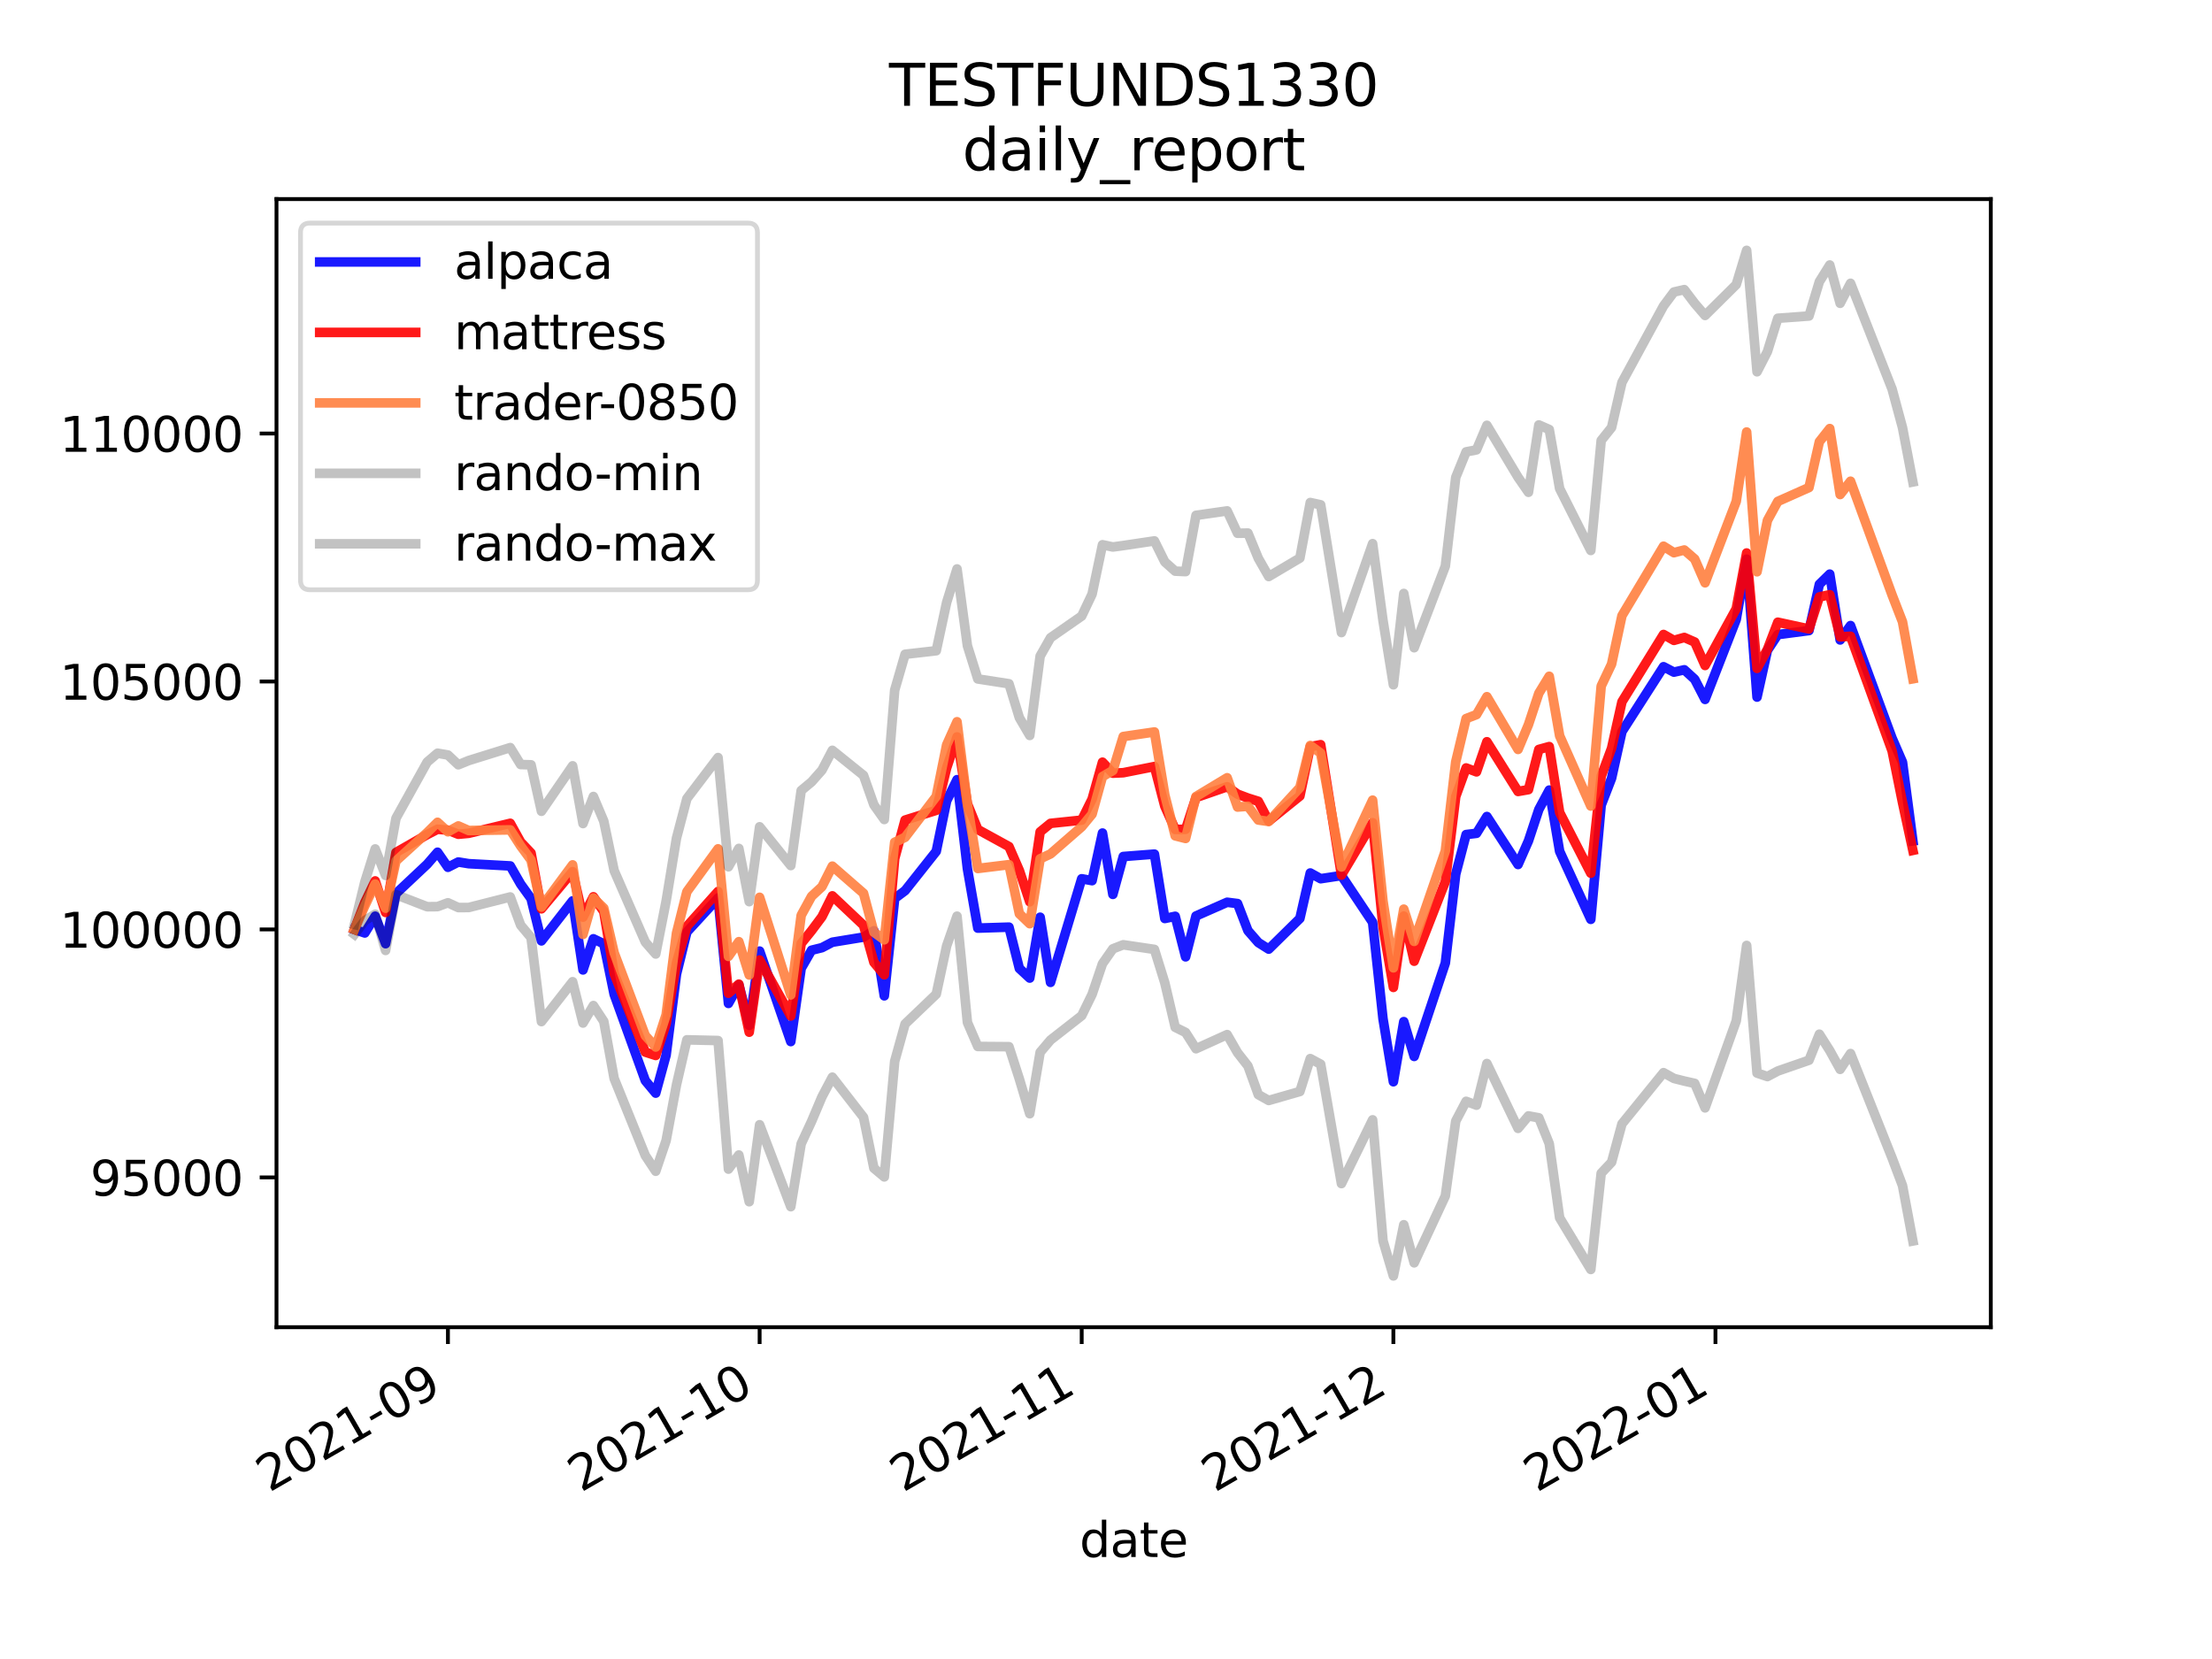 <?xml version="1.0" encoding="utf-8" standalone="no"?>
<!DOCTYPE svg PUBLIC "-//W3C//DTD SVG 1.1//EN"
  "http://www.w3.org/Graphics/SVG/1.1/DTD/svg11.dtd">
<svg height="345.6pt" version="1.1" viewBox="0 0 460.8 345.6" width="460.8pt" xmlns="http://www.w3.org/2000/svg" xmlns:xlink="http://www.w3.org/1999/xlink">
 <defs>
  <style type="text/css">*{stroke-linecap:butt;stroke-linejoin:round;}</style>
 </defs>
 <g id="figure_1">
  <g id="patch_1">
   <path d="M 0 345.6 
L 460.8 345.6 
L 460.8 0 
L 0 0 
z
" style="fill:#ffffff;"/>
  </g>
  <g id="axes_1">
   <g id="patch_2">
    <path d="M 57.6 276.48 
L 414.72 276.48 
L 414.72 41.472 
L 57.6 41.472 
z
" style="fill:#ffffff;"/>
   </g>
   <g id="matplotlib.axis_1">
    <g id="xtick_1">
     <g id="line2d_1">
      <defs>
       <path d="M 0 0 
L 0 3.5 
" id="m28f883f5e0" style="stroke:#000000;stroke-width:0.8;"/>
      </defs>
      <g>
       <use style="stroke:#000000;stroke-width:0.8;" x="93.312" xlink:href="#m28f883f5e0" y="276.48"/>
      </g>
     </g>
     <g id="text_1">
      <!-- 2021-09 -->
      <g transform="translate(56.087 310.952)rotate(-30)scale(0.1 -0.1)">
       <defs>
        <path d="M 1228 531 
L 3431 531 
L 3431 0 
L 469 0 
L 469 531 
Q 828 903 1448 1529 
Q 2069 2156 2228 2338 
Q 2531 2678 2651 2914 
Q 2772 3150 2772 3378 
Q 2772 3750 2511 3984 
Q 2250 4219 1831 4219 
Q 1534 4219 1204 4116 
Q 875 4013 500 3803 
L 500 4441 
Q 881 4594 1212 4672 
Q 1544 4750 1819 4750 
Q 2544 4750 2975 4387 
Q 3406 4025 3406 3419 
Q 3406 3131 3298 2873 
Q 3191 2616 2906 2266 
Q 2828 2175 2409 1742 
Q 1991 1309 1228 531 
z
" id="DejaVuSans-32" transform="scale(0.016)"/>
        <path d="M 2034 4250 
Q 1547 4250 1301 3770 
Q 1056 3291 1056 2328 
Q 1056 1369 1301 889 
Q 1547 409 2034 409 
Q 2525 409 2770 889 
Q 3016 1369 3016 2328 
Q 3016 3291 2770 3770 
Q 2525 4250 2034 4250 
z
M 2034 4750 
Q 2819 4750 3233 4129 
Q 3647 3509 3647 2328 
Q 3647 1150 3233 529 
Q 2819 -91 2034 -91 
Q 1250 -91 836 529 
Q 422 1150 422 2328 
Q 422 3509 836 4129 
Q 1250 4750 2034 4750 
z
" id="DejaVuSans-30" transform="scale(0.016)"/>
        <path d="M 794 531 
L 1825 531 
L 1825 4091 
L 703 3866 
L 703 4441 
L 1819 4666 
L 2450 4666 
L 2450 531 
L 3481 531 
L 3481 0 
L 794 0 
L 794 531 
z
" id="DejaVuSans-31" transform="scale(0.016)"/>
        <path d="M 313 2009 
L 1997 2009 
L 1997 1497 
L 313 1497 
L 313 2009 
z
" id="DejaVuSans-2d" transform="scale(0.016)"/>
        <path d="M 703 97 
L 703 672 
Q 941 559 1184 500 
Q 1428 441 1663 441 
Q 2288 441 2617 861 
Q 2947 1281 2994 2138 
Q 2813 1869 2534 1725 
Q 2256 1581 1919 1581 
Q 1219 1581 811 2004 
Q 403 2428 403 3163 
Q 403 3881 828 4315 
Q 1253 4750 1959 4750 
Q 2769 4750 3195 4129 
Q 3622 3509 3622 2328 
Q 3622 1225 3098 567 
Q 2575 -91 1691 -91 
Q 1453 -91 1209 -44 
Q 966 3 703 97 
z
M 1959 2075 
Q 2384 2075 2632 2365 
Q 2881 2656 2881 3163 
Q 2881 3666 2632 3958 
Q 2384 4250 1959 4250 
Q 1534 4250 1286 3958 
Q 1038 3666 1038 3163 
Q 1038 2656 1286 2365 
Q 1534 2075 1959 2075 
z
" id="DejaVuSans-39" transform="scale(0.016)"/>
       </defs>
       <use xlink:href="#DejaVuSans-32"/>
       <use x="63.623" xlink:href="#DejaVuSans-30"/>
       <use x="127.246" xlink:href="#DejaVuSans-32"/>
       <use x="190.869" xlink:href="#DejaVuSans-31"/>
       <use x="254.492" xlink:href="#DejaVuSans-2d"/>
       <use x="290.576" xlink:href="#DejaVuSans-30"/>
       <use x="354.199" xlink:href="#DejaVuSans-39"/>
      </g>
     </g>
    </g>
    <g id="xtick_2">
     <g id="line2d_2">
      <g>
       <use style="stroke:#000000;stroke-width:0.8;" x="158.243" xlink:href="#m28f883f5e0" y="276.48"/>
      </g>
     </g>
     <g id="text_2">
      <!-- 2021-10 -->
      <g transform="translate(121.018 310.952)rotate(-30)scale(0.1 -0.1)">
       <use xlink:href="#DejaVuSans-32"/>
       <use x="63.623" xlink:href="#DejaVuSans-30"/>
       <use x="127.246" xlink:href="#DejaVuSans-32"/>
       <use x="190.869" xlink:href="#DejaVuSans-31"/>
       <use x="254.492" xlink:href="#DejaVuSans-2d"/>
       <use x="290.576" xlink:href="#DejaVuSans-31"/>
       <use x="354.199" xlink:href="#DejaVuSans-30"/>
      </g>
     </g>
    </g>
    <g id="xtick_3">
     <g id="line2d_3">
      <g>
       <use style="stroke:#000000;stroke-width:0.8;" x="225.338" xlink:href="#m28f883f5e0" y="276.48"/>
      </g>
     </g>
     <g id="text_3">
      <!-- 2021-11 -->
      <g transform="translate(188.113 310.952)rotate(-30)scale(0.1 -0.1)">
       <use xlink:href="#DejaVuSans-32"/>
       <use x="63.623" xlink:href="#DejaVuSans-30"/>
       <use x="127.246" xlink:href="#DejaVuSans-32"/>
       <use x="190.869" xlink:href="#DejaVuSans-31"/>
       <use x="254.492" xlink:href="#DejaVuSans-2d"/>
       <use x="290.576" xlink:href="#DejaVuSans-31"/>
       <use x="354.199" xlink:href="#DejaVuSans-31"/>
      </g>
     </g>
    </g>
    <g id="xtick_4">
     <g id="line2d_4">
      <g>
       <use style="stroke:#000000;stroke-width:0.8;" x="290.269" xlink:href="#m28f883f5e0" y="276.48"/>
      </g>
     </g>
     <g id="text_4">
      <!-- 2021-12 -->
      <g transform="translate(253.044 310.952)rotate(-30)scale(0.1 -0.1)">
       <use xlink:href="#DejaVuSans-32"/>
       <use x="63.623" xlink:href="#DejaVuSans-30"/>
       <use x="127.246" xlink:href="#DejaVuSans-32"/>
       <use x="190.869" xlink:href="#DejaVuSans-31"/>
       <use x="254.492" xlink:href="#DejaVuSans-2d"/>
       <use x="290.576" xlink:href="#DejaVuSans-31"/>
       <use x="354.199" xlink:href="#DejaVuSans-32"/>
      </g>
     </g>
    </g>
    <g id="xtick_5">
     <g id="line2d_5">
      <g>
       <use style="stroke:#000000;stroke-width:0.8;" x="357.364" xlink:href="#m28f883f5e0" y="276.48"/>
      </g>
     </g>
     <g id="text_5">
      <!-- 2022-01 -->
      <g transform="translate(320.14 310.952)rotate(-30)scale(0.1 -0.1)">
       <use xlink:href="#DejaVuSans-32"/>
       <use x="63.623" xlink:href="#DejaVuSans-30"/>
       <use x="127.246" xlink:href="#DejaVuSans-32"/>
       <use x="190.869" xlink:href="#DejaVuSans-32"/>
       <use x="254.492" xlink:href="#DejaVuSans-2d"/>
       <use x="290.576" xlink:href="#DejaVuSans-30"/>
       <use x="354.199" xlink:href="#DejaVuSans-31"/>
      </g>
     </g>
    </g>
    <g id="text_6">
     <!-- date -->
     <g transform="translate(224.885 324.351)scale(0.1 -0.1)">
      <defs>
       <path d="M 2906 2969 
L 2906 4863 
L 3481 4863 
L 3481 0 
L 2906 0 
L 2906 525 
Q 2725 213 2448 61 
Q 2172 -91 1784 -91 
Q 1150 -91 751 415 
Q 353 922 353 1747 
Q 353 2572 751 3078 
Q 1150 3584 1784 3584 
Q 2172 3584 2448 3432 
Q 2725 3281 2906 2969 
z
M 947 1747 
Q 947 1113 1208 752 
Q 1469 391 1925 391 
Q 2381 391 2643 752 
Q 2906 1113 2906 1747 
Q 2906 2381 2643 2742 
Q 2381 3103 1925 3103 
Q 1469 3103 1208 2742 
Q 947 2381 947 1747 
z
" id="DejaVuSans-64" transform="scale(0.016)"/>
       <path d="M 2194 1759 
Q 1497 1759 1228 1600 
Q 959 1441 959 1056 
Q 959 750 1161 570 
Q 1363 391 1709 391 
Q 2188 391 2477 730 
Q 2766 1069 2766 1631 
L 2766 1759 
L 2194 1759 
z
M 3341 1997 
L 3341 0 
L 2766 0 
L 2766 531 
Q 2569 213 2275 61 
Q 1981 -91 1556 -91 
Q 1019 -91 701 211 
Q 384 513 384 1019 
Q 384 1609 779 1909 
Q 1175 2209 1959 2209 
L 2766 2209 
L 2766 2266 
Q 2766 2663 2505 2880 
Q 2244 3097 1772 3097 
Q 1472 3097 1187 3025 
Q 903 2953 641 2809 
L 641 3341 
Q 956 3463 1253 3523 
Q 1550 3584 1831 3584 
Q 2591 3584 2966 3190 
Q 3341 2797 3341 1997 
z
" id="DejaVuSans-61" transform="scale(0.016)"/>
       <path d="M 1172 4494 
L 1172 3500 
L 2356 3500 
L 2356 3053 
L 1172 3053 
L 1172 1153 
Q 1172 725 1289 603 
Q 1406 481 1766 481 
L 2356 481 
L 2356 0 
L 1766 0 
Q 1100 0 847 248 
Q 594 497 594 1153 
L 594 3053 
L 172 3053 
L 172 3500 
L 594 3500 
L 594 4494 
L 1172 4494 
z
" id="DejaVuSans-74" transform="scale(0.016)"/>
       <path d="M 3597 1894 
L 3597 1613 
L 953 1613 
Q 991 1019 1311 708 
Q 1631 397 2203 397 
Q 2534 397 2845 478 
Q 3156 559 3463 722 
L 3463 178 
Q 3153 47 2828 -22 
Q 2503 -91 2169 -91 
Q 1331 -91 842 396 
Q 353 884 353 1716 
Q 353 2575 817 3079 
Q 1281 3584 2069 3584 
Q 2775 3584 3186 3129 
Q 3597 2675 3597 1894 
z
M 3022 2063 
Q 3016 2534 2758 2815 
Q 2500 3097 2075 3097 
Q 1594 3097 1305 2825 
Q 1016 2553 972 2059 
L 3022 2063 
z
" id="DejaVuSans-65" transform="scale(0.016)"/>
      </defs>
      <use xlink:href="#DejaVuSans-64"/>
      <use x="63.477" xlink:href="#DejaVuSans-61"/>
      <use x="124.756" xlink:href="#DejaVuSans-74"/>
      <use x="163.965" xlink:href="#DejaVuSans-65"/>
     </g>
    </g>
   </g>
   <g id="matplotlib.axis_2">
    <g id="ytick_1">
     <g id="line2d_6">
      <defs>
       <path d="M 0 0 
L -3.5 0 
" id="mdf6ec3101a" style="stroke:#000000;stroke-width:0.8;"/>
      </defs>
      <g>
       <use style="stroke:#000000;stroke-width:0.8;" x="57.6" xlink:href="#mdf6ec3101a" y="245.273"/>
      </g>
     </g>
     <g id="text_7">
      <!-- 95000 -->
      <g transform="translate(18.788 249.073)scale(0.1 -0.1)">
       <defs>
        <path d="M 691 4666 
L 3169 4666 
L 3169 4134 
L 1269 4134 
L 1269 2991 
Q 1406 3038 1543 3061 
Q 1681 3084 1819 3084 
Q 2600 3084 3056 2656 
Q 3513 2228 3513 1497 
Q 3513 744 3044 326 
Q 2575 -91 1722 -91 
Q 1428 -91 1123 -41 
Q 819 9 494 109 
L 494 744 
Q 775 591 1075 516 
Q 1375 441 1709 441 
Q 2250 441 2565 725 
Q 2881 1009 2881 1497 
Q 2881 1984 2565 2268 
Q 2250 2553 1709 2553 
Q 1456 2553 1204 2497 
Q 953 2441 691 2322 
L 691 4666 
z
" id="DejaVuSans-35" transform="scale(0.016)"/>
       </defs>
       <use xlink:href="#DejaVuSans-39"/>
       <use x="63.623" xlink:href="#DejaVuSans-35"/>
       <use x="127.246" xlink:href="#DejaVuSans-30"/>
       <use x="190.869" xlink:href="#DejaVuSans-30"/>
       <use x="254.492" xlink:href="#DejaVuSans-30"/>
      </g>
     </g>
    </g>
    <g id="ytick_2">
     <g id="line2d_7">
      <g>
       <use style="stroke:#000000;stroke-width:0.8;" x="57.6" xlink:href="#mdf6ec3101a" y="193.62"/>
      </g>
     </g>
     <g id="text_8">
      <!-- 100000 -->
      <g transform="translate(12.425 197.419)scale(0.1 -0.1)">
       <use xlink:href="#DejaVuSans-31"/>
       <use x="63.623" xlink:href="#DejaVuSans-30"/>
       <use x="127.246" xlink:href="#DejaVuSans-30"/>
       <use x="190.869" xlink:href="#DejaVuSans-30"/>
       <use x="254.492" xlink:href="#DejaVuSans-30"/>
       <use x="318.115" xlink:href="#DejaVuSans-30"/>
      </g>
     </g>
    </g>
    <g id="ytick_3">
     <g id="line2d_8">
      <g>
       <use style="stroke:#000000;stroke-width:0.8;" x="57.6" xlink:href="#mdf6ec3101a" y="141.966"/>
      </g>
     </g>
     <g id="text_9">
      <!-- 105000 -->
      <g transform="translate(12.425 145.765)scale(0.1 -0.1)">
       <use xlink:href="#DejaVuSans-31"/>
       <use x="63.623" xlink:href="#DejaVuSans-30"/>
       <use x="127.246" xlink:href="#DejaVuSans-35"/>
       <use x="190.869" xlink:href="#DejaVuSans-30"/>
       <use x="254.492" xlink:href="#DejaVuSans-30"/>
       <use x="318.115" xlink:href="#DejaVuSans-30"/>
      </g>
     </g>
    </g>
    <g id="ytick_4">
     <g id="line2d_9">
      <g>
       <use style="stroke:#000000;stroke-width:0.8;" x="57.6" xlink:href="#mdf6ec3101a" y="90.312"/>
      </g>
     </g>
     <g id="text_10">
      <!-- 110000 -->
      <g transform="translate(12.425 94.112)scale(0.1 -0.1)">
       <use xlink:href="#DejaVuSans-31"/>
       <use x="63.623" xlink:href="#DejaVuSans-31"/>
       <use x="127.246" xlink:href="#DejaVuSans-30"/>
       <use x="190.869" xlink:href="#DejaVuSans-30"/>
       <use x="254.492" xlink:href="#DejaVuSans-30"/>
       <use x="318.115" xlink:href="#DejaVuSans-30"/>
      </g>
     </g>
    </g>
   </g>
   <g id="line2d_10">
    <path clip-path="url(#p8c5128c29b)" d="M 73.833 193.62 
L 75.997 194.354 
L 78.161 190.86 
L 80.326 196.589 
L 82.49 186.145 
L 88.983 180.037 
L 91.148 177.537 
L 93.312 180.673 
L 95.476 179.57 
L 97.641 179.922 
L 106.298 180.39 
L 108.463 184.176 
L 110.627 187.181 
L 112.791 196.001 
L 119.284 187.668 
L 121.449 202.055 
L 123.613 195.568 
L 125.777 196.616 
L 127.942 207.148 
L 134.435 225.119 
L 136.599 227.717 
L 138.764 219.788 
L 140.928 202.932 
L 143.092 194.151 
L 149.585 187.078 
L 151.75 209.032 
L 153.914 205.143 
L 156.079 213.594 
L 158.243 198.131 
L 164.736 216.978 
L 166.9 201.719 
L 169.065 197.951 
L 171.229 197.417 
L 173.393 196.282 
L 179.887 195.219 
L 182.051 193.893 
L 184.215 207.45 
L 186.38 187.161 
L 188.544 185.54 
L 195.037 177.349 
L 197.201 166.842 
L 199.366 162.423 
L 201.53 180.978 
L 203.695 193.344 
L 210.188 193.14 
L 212.352 201.745 
L 214.516 203.748 
L 216.681 191.076 
L 218.845 204.647 
L 225.338 183.063 
L 227.503 183.455 
L 229.667 173.539 
L 231.831 186.316 
L 233.996 178.43 
L 240.489 177.928 
L 242.653 191.34 
L 244.817 190.88 
L 246.982 199.328 
L 249.146 190.816 
L 255.639 187.958 
L 257.804 188.231 
L 259.968 193.87 
L 262.132 196.354 
L 264.297 197.72 
L 270.79 191.334 
L 272.954 181.86 
L 275.119 183.051 
L 279.447 182.398 
L 285.94 192.126 
L 288.105 212.236 
L 290.269 225.348 
L 292.433 212.824 
L 294.598 220.072 
L 301.091 200.622 
L 303.255 182.105 
L 305.42 173.854 
L 307.584 173.594 
L 309.748 170.095 
L 316.241 180.094 
L 318.406 175.165 
L 320.57 168.627 
L 322.735 164.592 
L 324.899 177.345 
L 331.392 191.514 
L 333.556 167.724 
L 335.721 162.127 
L 337.885 152.397 
L 346.543 138.889 
L 348.707 140.017 
L 350.871 139.532 
L 353.036 141.505 
L 355.2 145.701 
L 361.693 129.04 
L 363.857 116.485 
L 366.022 145.214 
L 368.186 135.476 
L 370.351 132.199 
L 376.844 131.359 
L 379.008 121.718 
L 381.172 119.603 
L 383.337 133.317 
L 385.501 130.316 
L 394.159 153.79 
L 396.323 158.779 
L 398.487 175.184 
" style="fill:none;stroke:#0000ff;stroke-linecap:square;stroke-opacity:0.9;stroke-width:2;"/>
   </g>
   <g id="line2d_11">
    <path clip-path="url(#p8c5128c29b)" d="M 73.833 193.62 
L 75.997 188.022 
L 78.161 183.513 
L 80.326 190.082 
L 82.49 177.58 
L 88.983 173.862 
L 91.148 172.749 
L 93.312 172.934 
L 95.476 173.794 
L 97.641 173.593 
L 106.298 171.507 
L 108.463 175.417 
L 110.627 177.705 
L 112.791 189.321 
L 119.284 181.58 
L 121.449 191.058 
L 123.613 186.818 
L 125.777 189.896 
L 127.942 202.826 
L 134.435 219.174 
L 136.599 219.871 
L 138.764 213.242 
L 140.928 200.568 
L 143.092 192.98 
L 149.585 185.711 
L 151.75 206.911 
L 153.914 205.013 
L 156.079 215.025 
L 158.243 199.987 
L 164.736 211.644 
L 166.9 196.552 
L 169.065 193.867 
L 171.229 190.971 
L 173.393 186.623 
L 179.887 192.751 
L 182.051 200.473 
L 184.215 203.07 
L 186.38 178.849 
L 188.544 170.841 
L 195.037 168.807 
L 197.201 159.985 
L 199.366 153.514 
L 201.53 167.443 
L 203.695 172.796 
L 210.188 176.358 
L 212.352 181.339 
L 214.516 187.86 
L 216.681 173.288 
L 218.845 171.521 
L 225.338 170.844 
L 227.503 166.477 
L 229.667 158.777 
L 231.831 161.069 
L 233.996 160.971 
L 240.489 159.682 
L 242.653 167.963 
L 244.817 172.781 
L 246.982 172.759 
L 249.146 166.144 
L 255.639 163.895 
L 257.804 165.434 
L 259.968 166.25 
L 262.132 166.928 
L 264.297 171.055 
L 270.79 165.83 
L 272.954 155.548 
L 275.119 155.131 
L 279.447 182.298 
L 285.94 171.387 
L 288.105 193.024 
L 290.269 205.695 
L 292.433 190.841 
L 294.598 200.236 
L 301.091 183.642 
L 303.255 165.932 
L 305.42 159.98 
L 307.584 160.793 
L 309.748 154.518 
L 316.241 164.874 
L 318.406 164.494 
L 320.57 156.124 
L 322.735 155.526 
L 324.899 169.252 
L 331.392 181.904 
L 333.556 161.713 
L 335.721 155.885 
L 337.885 146.187 
L 346.543 132.173 
L 348.707 133.403 
L 350.871 132.794 
L 353.036 133.747 
L 355.2 138.631 
L 361.693 126.804 
L 363.857 115.198 
L 366.022 139.232 
L 368.186 135.283 
L 370.351 129.62 
L 376.844 131.021 
L 379.008 124.349 
L 381.172 123.893 
L 383.337 132.672 
L 385.501 132.549 
L 394.159 156.431 
L 396.323 167.164 
L 398.487 177.15 
" style="fill:none;stroke:#ff0000;stroke-linecap:square;stroke-opacity:0.9;stroke-width:2;"/>
   </g>
   <g id="line2d_12">
    <path clip-path="url(#p8c5128c29b)" d="M 73.833 193.62 
L 75.997 188.699 
L 78.161 184.161 
L 80.326 189.189 
L 82.49 179.354 
L 88.983 173.443 
L 91.148 171.303 
L 93.312 173.278 
L 95.476 172.057 
L 97.641 173.011 
L 106.298 172.877 
L 108.463 176.228 
L 110.627 179.168 
L 112.791 188.951 
L 119.284 180.168 
L 121.449 194.658 
L 123.613 187.081 
L 125.777 189.185 
L 127.942 198.499 
L 134.435 215.751 
L 136.599 218.107 
L 138.764 211.409 
L 140.928 194.395 
L 143.092 185.754 
L 149.585 176.829 
L 151.75 199.237 
L 153.914 196.167 
L 156.079 203.104 
L 158.243 186.927 
L 164.736 207.258 
L 166.9 190.681 
L 169.065 186.721 
L 171.229 184.715 
L 173.393 180.434 
L 179.887 186.092 
L 182.051 194.193 
L 184.215 195.776 
L 186.38 175.458 
L 188.544 174.433 
L 195.037 165.914 
L 197.201 155.181 
L 199.366 150.353 
L 201.53 167.591 
L 203.695 180.92 
L 210.188 180.123 
L 212.352 190.345 
L 214.516 192.422 
L 216.681 178.901 
L 218.845 177.882 
L 225.338 172.232 
L 227.503 169.597 
L 229.667 161.775 
L 231.831 160.506 
L 233.996 153.436 
L 240.489 152.481 
L 242.653 165.618 
L 244.817 174.114 
L 246.982 174.665 
L 249.146 165.934 
L 255.639 162.02 
L 257.804 168.118 
L 259.968 167.96 
L 262.132 170.822 
L 264.297 171.13 
L 270.79 164.064 
L 272.954 155.298 
L 275.119 156.893 
L 279.447 180.604 
L 285.94 166.687 
L 288.105 187.722 
L 290.269 201.616 
L 292.433 189.395 
L 294.598 196.108 
L 301.091 177.266 
L 303.255 158.714 
L 305.42 149.693 
L 307.584 148.863 
L 309.748 145.137 
L 316.241 156.118 
L 318.406 150.953 
L 320.57 144.422 
L 322.735 140.881 
L 324.899 153.281 
L 331.392 167.91 
L 333.556 142.927 
L 335.721 138.352 
L 337.885 128.254 
L 346.543 113.784 
L 348.707 115.139 
L 350.871 114.575 
L 353.036 116.458 
L 355.2 121.407 
L 361.693 104.445 
L 363.857 89.995 
L 366.022 119.112 
L 368.186 108.416 
L 370.351 104.457 
L 376.844 101.562 
L 379.008 92.018 
L 381.172 89.279 
L 383.337 103.018 
L 385.501 100.25 
L 394.159 123.956 
L 396.323 129.535 
L 398.487 141.402 
" style="fill:none;stroke:#ff8040;stroke-linecap:square;stroke-opacity:0.9;stroke-width:2;"/>
   </g>
   <g id="line2d_13">
    <path clip-path="url(#p8c5128c29b)" d="M 73.833 194.653 
L 75.997 191.766 
L 78.161 190.454 
L 80.326 197.992 
L 82.49 186.373 
L 88.983 188.885 
L 91.148 188.864 
L 93.312 188.063 
L 95.476 189.059 
L 97.641 189.049 
L 106.298 186.851 
L 108.463 192.731 
L 110.627 195.311 
L 112.791 212.816 
L 119.284 204.507 
L 121.449 213.116 
L 123.613 209.476 
L 125.777 212.776 
L 127.942 224.679 
L 134.435 240.727 
L 136.599 243.988 
L 138.764 237.601 
L 140.928 225.967 
L 143.092 216.615 
L 149.585 216.766 
L 151.75 243.547 
L 153.914 240.609 
L 156.079 250.341 
L 158.243 234.304 
L 164.736 251.375 
L 166.9 238.263 
L 169.065 233.607 
L 171.229 228.484 
L 173.393 224.392 
L 179.887 232.758 
L 182.051 243.358 
L 184.215 245.167 
L 186.38 221.086 
L 188.544 213.313 
L 195.037 207.103 
L 197.201 197.052 
L 199.366 190.854 
L 201.53 212.982 
L 203.695 217.997 
L 210.188 218.047 
L 212.352 224.772 
L 214.516 232.011 
L 216.681 219.211 
L 218.845 216.658 
L 225.338 211.583 
L 227.503 207.141 
L 229.667 200.751 
L 231.831 197.657 
L 233.996 196.814 
L 240.489 197.78 
L 242.653 204.745 
L 244.817 214.002 
L 246.982 215.08 
L 249.146 218.47 
L 255.639 215.527 
L 257.804 219.291 
L 259.968 222.055 
L 262.132 228.035 
L 264.297 229.248 
L 270.79 227.379 
L 272.954 220.527 
L 275.119 221.697 
L 279.447 246.564 
L 285.94 233.283 
L 288.105 258.478 
L 290.269 265.798 
L 292.433 255.137 
L 294.598 263.068 
L 301.091 249.132 
L 303.255 233.546 
L 305.42 229.425 
L 307.584 230.224 
L 309.748 221.551 
L 316.241 235.062 
L 318.406 232.463 
L 320.57 232.863 
L 322.735 238.243 
L 324.899 253.693 
L 331.392 264.449 
L 333.556 244.41 
L 335.721 242.113 
L 337.885 234.122 
L 346.543 223.457 
L 348.707 224.655 
L 350.871 225.204 
L 353.036 225.686 
L 355.2 230.79 
L 361.693 212.659 
L 363.857 196.948 
L 366.022 223.535 
L 368.186 224.265 
L 370.351 223.113 
L 376.844 220.863 
L 379.008 215.443 
L 381.172 218.852 
L 383.337 222.763 
L 385.501 219.478 
L 394.159 241.241 
L 396.323 246.976 
L 398.487 258.518 
" style="fill:none;stroke:#0d0d0d;stroke-linecap:square;stroke-opacity:0.25;stroke-width:2;"/>
   </g>
   <g id="line2d_14">
    <path clip-path="url(#p8c5128c29b)" d="M 73.833 192.587 
L 75.997 183.743 
L 78.161 176.848 
L 80.326 182.368 
L 82.49 170.459 
L 88.983 158.757 
L 91.148 156.907 
L 93.312 157.279 
L 95.476 159.319 
L 97.641 158.437 
L 106.298 155.741 
L 108.463 159.265 
L 110.627 159.328 
L 112.791 169.003 
L 119.284 159.532 
L 121.449 171.559 
L 123.613 165.925 
L 125.777 171.053 
L 127.942 181.374 
L 134.435 196.26 
L 136.599 198.737 
L 138.764 187.725 
L 140.928 174.593 
L 143.092 166.364 
L 149.585 157.815 
L 151.75 180.569 
L 153.914 176.74 
L 156.079 187.829 
L 158.243 172.235 
L 164.736 180.314 
L 166.9 164.685 
L 169.065 162.881 
L 171.229 160.436 
L 173.393 156.306 
L 179.887 161.531 
L 182.051 167.67 
L 184.215 170.719 
L 186.38 143.771 
L 188.544 136.3 
L 195.037 135.558 
L 197.201 125.507 
L 199.366 118.522 
L 201.53 134.527 
L 203.695 141.433 
L 210.188 142.44 
L 212.352 149.512 
L 214.516 153.209 
L 216.681 136.672 
L 218.845 132.854 
L 225.338 128.334 
L 227.503 123.766 
L 229.667 113.485 
L 231.831 113.945 
L 233.996 113.649 
L 240.489 112.679 
L 242.653 117.051 
L 244.817 118.98 
L 246.982 119.076 
L 249.146 107.358 
L 255.639 106.43 
L 257.804 111.089 
L 259.968 111.049 
L 262.132 116.305 
L 264.297 120.101 
L 270.79 116.255 
L 272.954 104.687 
L 275.119 105.159 
L 279.447 131.776 
L 285.94 113.252 
L 288.105 129.271 
L 290.269 142.654 
L 292.433 123.629 
L 294.598 134.931 
L 301.091 117.932 
L 303.255 99.456 
L 305.42 94.132 
L 307.584 93.71 
L 309.748 88.601 
L 316.241 99.424 
L 318.406 102.551 
L 320.57 88.524 
L 322.735 89.474 
L 324.899 101.778 
L 331.392 114.674 
L 333.556 91.762 
L 335.721 89.055 
L 337.885 79.654 
L 346.543 63.736 
L 348.707 60.832 
L 350.871 60.336 
L 353.036 63.196 
L 355.2 65.714 
L 361.693 59.279 
L 363.857 52.154 
L 366.022 77.446 
L 368.186 73.243 
L 370.351 66.301 
L 376.844 65.827 
L 379.008 58.675 
L 381.172 55.204 
L 383.337 63.183 
L 385.501 59.017 
L 394.159 81.059 
L 396.323 89.085 
L 398.487 100.401 
" style="fill:none;stroke:#0d0d0d;stroke-linecap:square;stroke-opacity:0.25;stroke-width:2;"/>
   </g>
   <g id="patch_3">
    <path d="M 57.6 276.48 
L 57.6 41.472 
" style="fill:none;stroke:#000000;stroke-linecap:square;stroke-linejoin:miter;stroke-width:0.8;"/>
   </g>
   <g id="patch_4">
    <path d="M 414.72 276.48 
L 414.72 41.472 
" style="fill:none;stroke:#000000;stroke-linecap:square;stroke-linejoin:miter;stroke-width:0.8;"/>
   </g>
   <g id="patch_5">
    <path d="M 57.6 276.48 
L 414.72 276.48 
" style="fill:none;stroke:#000000;stroke-linecap:square;stroke-linejoin:miter;stroke-width:0.8;"/>
   </g>
   <g id="patch_6">
    <path d="M 57.6 41.472 
L 414.72 41.472 
" style="fill:none;stroke:#000000;stroke-linecap:square;stroke-linejoin:miter;stroke-width:0.8;"/>
   </g>
   <g id="text_11">
    <!-- TESTFUNDS1330 -->
    <g transform="translate(185.2 22.035)scale(0.12 -0.12)">
     <defs>
      <path d="M -19 4666 
L 3928 4666 
L 3928 4134 
L 2272 4134 
L 2272 0 
L 1638 0 
L 1638 4134 
L -19 4134 
L -19 4666 
z
" id="DejaVuSans-54" transform="scale(0.016)"/>
      <path d="M 628 4666 
L 3578 4666 
L 3578 4134 
L 1259 4134 
L 1259 2753 
L 3481 2753 
L 3481 2222 
L 1259 2222 
L 1259 531 
L 3634 531 
L 3634 0 
L 628 0 
L 628 4666 
z
" id="DejaVuSans-45" transform="scale(0.016)"/>
      <path d="M 3425 4513 
L 3425 3897 
Q 3066 4069 2747 4153 
Q 2428 4238 2131 4238 
Q 1616 4238 1336 4038 
Q 1056 3838 1056 3469 
Q 1056 3159 1242 3001 
Q 1428 2844 1947 2747 
L 2328 2669 
Q 3034 2534 3370 2195 
Q 3706 1856 3706 1288 
Q 3706 609 3251 259 
Q 2797 -91 1919 -91 
Q 1588 -91 1214 -16 
Q 841 59 441 206 
L 441 856 
Q 825 641 1194 531 
Q 1563 422 1919 422 
Q 2459 422 2753 634 
Q 3047 847 3047 1241 
Q 3047 1584 2836 1778 
Q 2625 1972 2144 2069 
L 1759 2144 
Q 1053 2284 737 2584 
Q 422 2884 422 3419 
Q 422 4038 858 4394 
Q 1294 4750 2059 4750 
Q 2388 4750 2728 4690 
Q 3069 4631 3425 4513 
z
" id="DejaVuSans-53" transform="scale(0.016)"/>
      <path d="M 628 4666 
L 3309 4666 
L 3309 4134 
L 1259 4134 
L 1259 2759 
L 3109 2759 
L 3109 2228 
L 1259 2228 
L 1259 0 
L 628 0 
L 628 4666 
z
" id="DejaVuSans-46" transform="scale(0.016)"/>
      <path d="M 556 4666 
L 1191 4666 
L 1191 1831 
Q 1191 1081 1462 751 
Q 1734 422 2344 422 
Q 2950 422 3222 751 
Q 3494 1081 3494 1831 
L 3494 4666 
L 4128 4666 
L 4128 1753 
Q 4128 841 3676 375 
Q 3225 -91 2344 -91 
Q 1459 -91 1007 375 
Q 556 841 556 1753 
L 556 4666 
z
" id="DejaVuSans-55" transform="scale(0.016)"/>
      <path d="M 628 4666 
L 1478 4666 
L 3547 763 
L 3547 4666 
L 4159 4666 
L 4159 0 
L 3309 0 
L 1241 3903 
L 1241 0 
L 628 0 
L 628 4666 
z
" id="DejaVuSans-4e" transform="scale(0.016)"/>
      <path d="M 1259 4147 
L 1259 519 
L 2022 519 
Q 2988 519 3436 956 
Q 3884 1394 3884 2338 
Q 3884 3275 3436 3711 
Q 2988 4147 2022 4147 
L 1259 4147 
z
M 628 4666 
L 1925 4666 
Q 3281 4666 3915 4102 
Q 4550 3538 4550 2338 
Q 4550 1131 3912 565 
Q 3275 0 1925 0 
L 628 0 
L 628 4666 
z
" id="DejaVuSans-44" transform="scale(0.016)"/>
      <path d="M 2597 2516 
Q 3050 2419 3304 2112 
Q 3559 1806 3559 1356 
Q 3559 666 3084 287 
Q 2609 -91 1734 -91 
Q 1441 -91 1130 -33 
Q 819 25 488 141 
L 488 750 
Q 750 597 1062 519 
Q 1375 441 1716 441 
Q 2309 441 2620 675 
Q 2931 909 2931 1356 
Q 2931 1769 2642 2001 
Q 2353 2234 1838 2234 
L 1294 2234 
L 1294 2753 
L 1863 2753 
Q 2328 2753 2575 2939 
Q 2822 3125 2822 3475 
Q 2822 3834 2567 4026 
Q 2313 4219 1838 4219 
Q 1578 4219 1281 4162 
Q 984 4106 628 3988 
L 628 4550 
Q 988 4650 1302 4700 
Q 1616 4750 1894 4750 
Q 2613 4750 3031 4423 
Q 3450 4097 3450 3541 
Q 3450 3153 3228 2886 
Q 3006 2619 2597 2516 
z
" id="DejaVuSans-33" transform="scale(0.016)"/>
     </defs>
     <use xlink:href="#DejaVuSans-54"/>
     <use x="61.084" xlink:href="#DejaVuSans-45"/>
     <use x="124.268" xlink:href="#DejaVuSans-53"/>
     <use x="187.744" xlink:href="#DejaVuSans-54"/>
     <use x="248.828" xlink:href="#DejaVuSans-46"/>
     <use x="306.348" xlink:href="#DejaVuSans-55"/>
     <use x="379.541" xlink:href="#DejaVuSans-4e"/>
     <use x="454.346" xlink:href="#DejaVuSans-44"/>
     <use x="531.348" xlink:href="#DejaVuSans-53"/>
     <use x="594.824" xlink:href="#DejaVuSans-31"/>
     <use x="658.447" xlink:href="#DejaVuSans-33"/>
     <use x="722.07" xlink:href="#DejaVuSans-33"/>
     <use x="785.693" xlink:href="#DejaVuSans-30"/>
    </g>
    <!-- daily_report -->
    <g transform="translate(200.467 35.472)scale(0.12 -0.12)">
     <defs>
      <path d="M 603 3500 
L 1178 3500 
L 1178 0 
L 603 0 
L 603 3500 
z
M 603 4863 
L 1178 4863 
L 1178 4134 
L 603 4134 
L 603 4863 
z
" id="DejaVuSans-69" transform="scale(0.016)"/>
      <path d="M 603 4863 
L 1178 4863 
L 1178 0 
L 603 0 
L 603 4863 
z
" id="DejaVuSans-6c" transform="scale(0.016)"/>
      <path d="M 2059 -325 
Q 1816 -950 1584 -1140 
Q 1353 -1331 966 -1331 
L 506 -1331 
L 506 -850 
L 844 -850 
Q 1081 -850 1212 -737 
Q 1344 -625 1503 -206 
L 1606 56 
L 191 3500 
L 800 3500 
L 1894 763 
L 2988 3500 
L 3597 3500 
L 2059 -325 
z
" id="DejaVuSans-79" transform="scale(0.016)"/>
      <path d="M 3263 -1063 
L 3263 -1509 
L -63 -1509 
L -63 -1063 
L 3263 -1063 
z
" id="DejaVuSans-5f" transform="scale(0.016)"/>
      <path d="M 2631 2963 
Q 2534 3019 2420 3045 
Q 2306 3072 2169 3072 
Q 1681 3072 1420 2755 
Q 1159 2438 1159 1844 
L 1159 0 
L 581 0 
L 581 3500 
L 1159 3500 
L 1159 2956 
Q 1341 3275 1631 3429 
Q 1922 3584 2338 3584 
Q 2397 3584 2469 3576 
Q 2541 3569 2628 3553 
L 2631 2963 
z
" id="DejaVuSans-72" transform="scale(0.016)"/>
      <path d="M 1159 525 
L 1159 -1331 
L 581 -1331 
L 581 3500 
L 1159 3500 
L 1159 2969 
Q 1341 3281 1617 3432 
Q 1894 3584 2278 3584 
Q 2916 3584 3314 3078 
Q 3713 2572 3713 1747 
Q 3713 922 3314 415 
Q 2916 -91 2278 -91 
Q 1894 -91 1617 61 
Q 1341 213 1159 525 
z
M 3116 1747 
Q 3116 2381 2855 2742 
Q 2594 3103 2138 3103 
Q 1681 3103 1420 2742 
Q 1159 2381 1159 1747 
Q 1159 1113 1420 752 
Q 1681 391 2138 391 
Q 2594 391 2855 752 
Q 3116 1113 3116 1747 
z
" id="DejaVuSans-70" transform="scale(0.016)"/>
      <path d="M 1959 3097 
Q 1497 3097 1228 2736 
Q 959 2375 959 1747 
Q 959 1119 1226 758 
Q 1494 397 1959 397 
Q 2419 397 2687 759 
Q 2956 1122 2956 1747 
Q 2956 2369 2687 2733 
Q 2419 3097 1959 3097 
z
M 1959 3584 
Q 2709 3584 3137 3096 
Q 3566 2609 3566 1747 
Q 3566 888 3137 398 
Q 2709 -91 1959 -91 
Q 1206 -91 779 398 
Q 353 888 353 1747 
Q 353 2609 779 3096 
Q 1206 3584 1959 3584 
z
" id="DejaVuSans-6f" transform="scale(0.016)"/>
     </defs>
     <use xlink:href="#DejaVuSans-64"/>
     <use x="63.477" xlink:href="#DejaVuSans-61"/>
     <use x="124.756" xlink:href="#DejaVuSans-69"/>
     <use x="152.539" xlink:href="#DejaVuSans-6c"/>
     <use x="180.322" xlink:href="#DejaVuSans-79"/>
     <use x="239.502" xlink:href="#DejaVuSans-5f"/>
     <use x="289.502" xlink:href="#DejaVuSans-72"/>
     <use x="328.365" xlink:href="#DejaVuSans-65"/>
     <use x="389.889" xlink:href="#DejaVuSans-70"/>
     <use x="453.365" xlink:href="#DejaVuSans-6f"/>
     <use x="514.547" xlink:href="#DejaVuSans-72"/>
     <use x="555.66" xlink:href="#DejaVuSans-74"/>
    </g>
   </g>
   <g id="legend_1">
    <g id="patch_7">
     <path d="M 64.6 122.863 
L 155.792 122.863 
Q 157.792 122.863 157.792 120.863 
L 157.792 48.472 
Q 157.792 46.472 155.792 46.472 
L 64.6 46.472 
Q 62.6 46.472 62.6 48.472 
L 62.6 120.863 
Q 62.6 122.863 64.6 122.863 
z
" style="fill:#ffffff;opacity:0.8;stroke:#cccccc;stroke-linejoin:miter;"/>
    </g>
    <g id="line2d_15">
     <path d="M 66.6 54.57 
L 86.6 54.57 
" style="fill:none;stroke:#0000ff;stroke-linecap:square;stroke-opacity:0.9;stroke-width:2;"/>
    </g>
    <g id="line2d_16"/>
    <g id="text_12">
     <!-- alpaca -->
     <g transform="translate(94.6 58.07)scale(0.1 -0.1)">
      <defs>
       <path d="M 3122 3366 
L 3122 2828 
Q 2878 2963 2633 3030 
Q 2388 3097 2138 3097 
Q 1578 3097 1268 2742 
Q 959 2388 959 1747 
Q 959 1106 1268 751 
Q 1578 397 2138 397 
Q 2388 397 2633 464 
Q 2878 531 3122 666 
L 3122 134 
Q 2881 22 2623 -34 
Q 2366 -91 2075 -91 
Q 1284 -91 818 406 
Q 353 903 353 1747 
Q 353 2603 823 3093 
Q 1294 3584 2113 3584 
Q 2378 3584 2631 3529 
Q 2884 3475 3122 3366 
z
" id="DejaVuSans-63" transform="scale(0.016)"/>
      </defs>
      <use xlink:href="#DejaVuSans-61"/>
      <use x="61.279" xlink:href="#DejaVuSans-6c"/>
      <use x="89.062" xlink:href="#DejaVuSans-70"/>
      <use x="152.539" xlink:href="#DejaVuSans-61"/>
      <use x="213.818" xlink:href="#DejaVuSans-63"/>
      <use x="268.799" xlink:href="#DejaVuSans-61"/>
     </g>
    </g>
    <g id="line2d_17">
     <path d="M 66.6 69.249 
L 86.6 69.249 
" style="fill:none;stroke:#ff0000;stroke-linecap:square;stroke-opacity:0.9;stroke-width:2;"/>
    </g>
    <g id="line2d_18"/>
    <g id="text_13">
     <!-- mattress -->
     <g transform="translate(94.6 72.749)scale(0.1 -0.1)">
      <defs>
       <path d="M 3328 2828 
Q 3544 3216 3844 3400 
Q 4144 3584 4550 3584 
Q 5097 3584 5394 3201 
Q 5691 2819 5691 2113 
L 5691 0 
L 5113 0 
L 5113 2094 
Q 5113 2597 4934 2840 
Q 4756 3084 4391 3084 
Q 3944 3084 3684 2787 
Q 3425 2491 3425 1978 
L 3425 0 
L 2847 0 
L 2847 2094 
Q 2847 2600 2669 2842 
Q 2491 3084 2119 3084 
Q 1678 3084 1418 2786 
Q 1159 2488 1159 1978 
L 1159 0 
L 581 0 
L 581 3500 
L 1159 3500 
L 1159 2956 
Q 1356 3278 1631 3431 
Q 1906 3584 2284 3584 
Q 2666 3584 2933 3390 
Q 3200 3197 3328 2828 
z
" id="DejaVuSans-6d" transform="scale(0.016)"/>
       <path d="M 2834 3397 
L 2834 2853 
Q 2591 2978 2328 3040 
Q 2066 3103 1784 3103 
Q 1356 3103 1142 2972 
Q 928 2841 928 2578 
Q 928 2378 1081 2264 
Q 1234 2150 1697 2047 
L 1894 2003 
Q 2506 1872 2764 1633 
Q 3022 1394 3022 966 
Q 3022 478 2636 193 
Q 2250 -91 1575 -91 
Q 1294 -91 989 -36 
Q 684 19 347 128 
L 347 722 
Q 666 556 975 473 
Q 1284 391 1588 391 
Q 1994 391 2212 530 
Q 2431 669 2431 922 
Q 2431 1156 2273 1281 
Q 2116 1406 1581 1522 
L 1381 1569 
Q 847 1681 609 1914 
Q 372 2147 372 2553 
Q 372 3047 722 3315 
Q 1072 3584 1716 3584 
Q 2034 3584 2315 3537 
Q 2597 3491 2834 3397 
z
" id="DejaVuSans-73" transform="scale(0.016)"/>
      </defs>
      <use xlink:href="#DejaVuSans-6d"/>
      <use x="97.412" xlink:href="#DejaVuSans-61"/>
      <use x="158.691" xlink:href="#DejaVuSans-74"/>
      <use x="197.9" xlink:href="#DejaVuSans-74"/>
      <use x="237.109" xlink:href="#DejaVuSans-72"/>
      <use x="275.973" xlink:href="#DejaVuSans-65"/>
      <use x="337.496" xlink:href="#DejaVuSans-73"/>
      <use x="389.596" xlink:href="#DejaVuSans-73"/>
     </g>
    </g>
    <g id="line2d_19">
     <path d="M 66.6 83.927 
L 86.6 83.927 
" style="fill:none;stroke:#ff8040;stroke-linecap:square;stroke-opacity:0.9;stroke-width:2;"/>
    </g>
    <g id="line2d_20"/>
    <g id="text_14">
     <!-- trader-0850 -->
     <g transform="translate(94.6 87.427)scale(0.1 -0.1)">
      <defs>
       <path d="M 2034 2216 
Q 1584 2216 1326 1975 
Q 1069 1734 1069 1313 
Q 1069 891 1326 650 
Q 1584 409 2034 409 
Q 2484 409 2743 651 
Q 3003 894 3003 1313 
Q 3003 1734 2745 1975 
Q 2488 2216 2034 2216 
z
M 1403 2484 
Q 997 2584 770 2862 
Q 544 3141 544 3541 
Q 544 4100 942 4425 
Q 1341 4750 2034 4750 
Q 2731 4750 3128 4425 
Q 3525 4100 3525 3541 
Q 3525 3141 3298 2862 
Q 3072 2584 2669 2484 
Q 3125 2378 3379 2068 
Q 3634 1759 3634 1313 
Q 3634 634 3220 271 
Q 2806 -91 2034 -91 
Q 1263 -91 848 271 
Q 434 634 434 1313 
Q 434 1759 690 2068 
Q 947 2378 1403 2484 
z
M 1172 3481 
Q 1172 3119 1398 2916 
Q 1625 2713 2034 2713 
Q 2441 2713 2670 2916 
Q 2900 3119 2900 3481 
Q 2900 3844 2670 4047 
Q 2441 4250 2034 4250 
Q 1625 4250 1398 4047 
Q 1172 3844 1172 3481 
z
" id="DejaVuSans-38" transform="scale(0.016)"/>
      </defs>
      <use xlink:href="#DejaVuSans-74"/>
      <use x="39.209" xlink:href="#DejaVuSans-72"/>
      <use x="80.322" xlink:href="#DejaVuSans-61"/>
      <use x="141.602" xlink:href="#DejaVuSans-64"/>
      <use x="205.078" xlink:href="#DejaVuSans-65"/>
      <use x="266.602" xlink:href="#DejaVuSans-72"/>
      <use x="301.34" xlink:href="#DejaVuSans-2d"/>
      <use x="337.424" xlink:href="#DejaVuSans-30"/>
      <use x="401.047" xlink:href="#DejaVuSans-38"/>
      <use x="464.67" xlink:href="#DejaVuSans-35"/>
      <use x="528.293" xlink:href="#DejaVuSans-30"/>
     </g>
    </g>
    <g id="line2d_21">
     <path d="M 66.6 98.605 
L 86.6 98.605 
" style="fill:none;stroke:#0d0d0d;stroke-linecap:square;stroke-opacity:0.25;stroke-width:2;"/>
    </g>
    <g id="line2d_22"/>
    <g id="text_15">
     <!-- rando-min -->
     <g transform="translate(94.6 102.105)scale(0.1 -0.1)">
      <defs>
       <path d="M 3513 2113 
L 3513 0 
L 2938 0 
L 2938 2094 
Q 2938 2591 2744 2837 
Q 2550 3084 2163 3084 
Q 1697 3084 1428 2787 
Q 1159 2491 1159 1978 
L 1159 0 
L 581 0 
L 581 3500 
L 1159 3500 
L 1159 2956 
Q 1366 3272 1645 3428 
Q 1925 3584 2291 3584 
Q 2894 3584 3203 3211 
Q 3513 2838 3513 2113 
z
" id="DejaVuSans-6e" transform="scale(0.016)"/>
      </defs>
      <use xlink:href="#DejaVuSans-72"/>
      <use x="41.113" xlink:href="#DejaVuSans-61"/>
      <use x="102.393" xlink:href="#DejaVuSans-6e"/>
      <use x="165.771" xlink:href="#DejaVuSans-64"/>
      <use x="229.248" xlink:href="#DejaVuSans-6f"/>
      <use x="292.305" xlink:href="#DejaVuSans-2d"/>
      <use x="328.389" xlink:href="#DejaVuSans-6d"/>
      <use x="425.801" xlink:href="#DejaVuSans-69"/>
      <use x="453.584" xlink:href="#DejaVuSans-6e"/>
     </g>
    </g>
    <g id="line2d_23">
     <path d="M 66.6 113.283 
L 86.6 113.283 
" style="fill:none;stroke:#0d0d0d;stroke-linecap:square;stroke-opacity:0.25;stroke-width:2;"/>
    </g>
    <g id="line2d_24"/>
    <g id="text_16">
     <!-- rando-max -->
     <g transform="translate(94.6 116.783)scale(0.1 -0.1)">
      <defs>
       <path d="M 3513 3500 
L 2247 1797 
L 3578 0 
L 2900 0 
L 1881 1375 
L 863 0 
L 184 0 
L 1544 1831 
L 300 3500 
L 978 3500 
L 1906 2253 
L 2834 3500 
L 3513 3500 
z
" id="DejaVuSans-78" transform="scale(0.016)"/>
      </defs>
      <use xlink:href="#DejaVuSans-72"/>
      <use x="41.113" xlink:href="#DejaVuSans-61"/>
      <use x="102.393" xlink:href="#DejaVuSans-6e"/>
      <use x="165.771" xlink:href="#DejaVuSans-64"/>
      <use x="229.248" xlink:href="#DejaVuSans-6f"/>
      <use x="292.305" xlink:href="#DejaVuSans-2d"/>
      <use x="328.389" xlink:href="#DejaVuSans-6d"/>
      <use x="425.801" xlink:href="#DejaVuSans-61"/>
      <use x="487.08" xlink:href="#DejaVuSans-78"/>
     </g>
    </g>
   </g>
  </g>
 </g>
 <defs>
  <clipPath id="p8c5128c29b">
   <rect height="235.008" width="357.12" x="57.6" y="41.472"/>
  </clipPath>
 </defs>
</svg>
